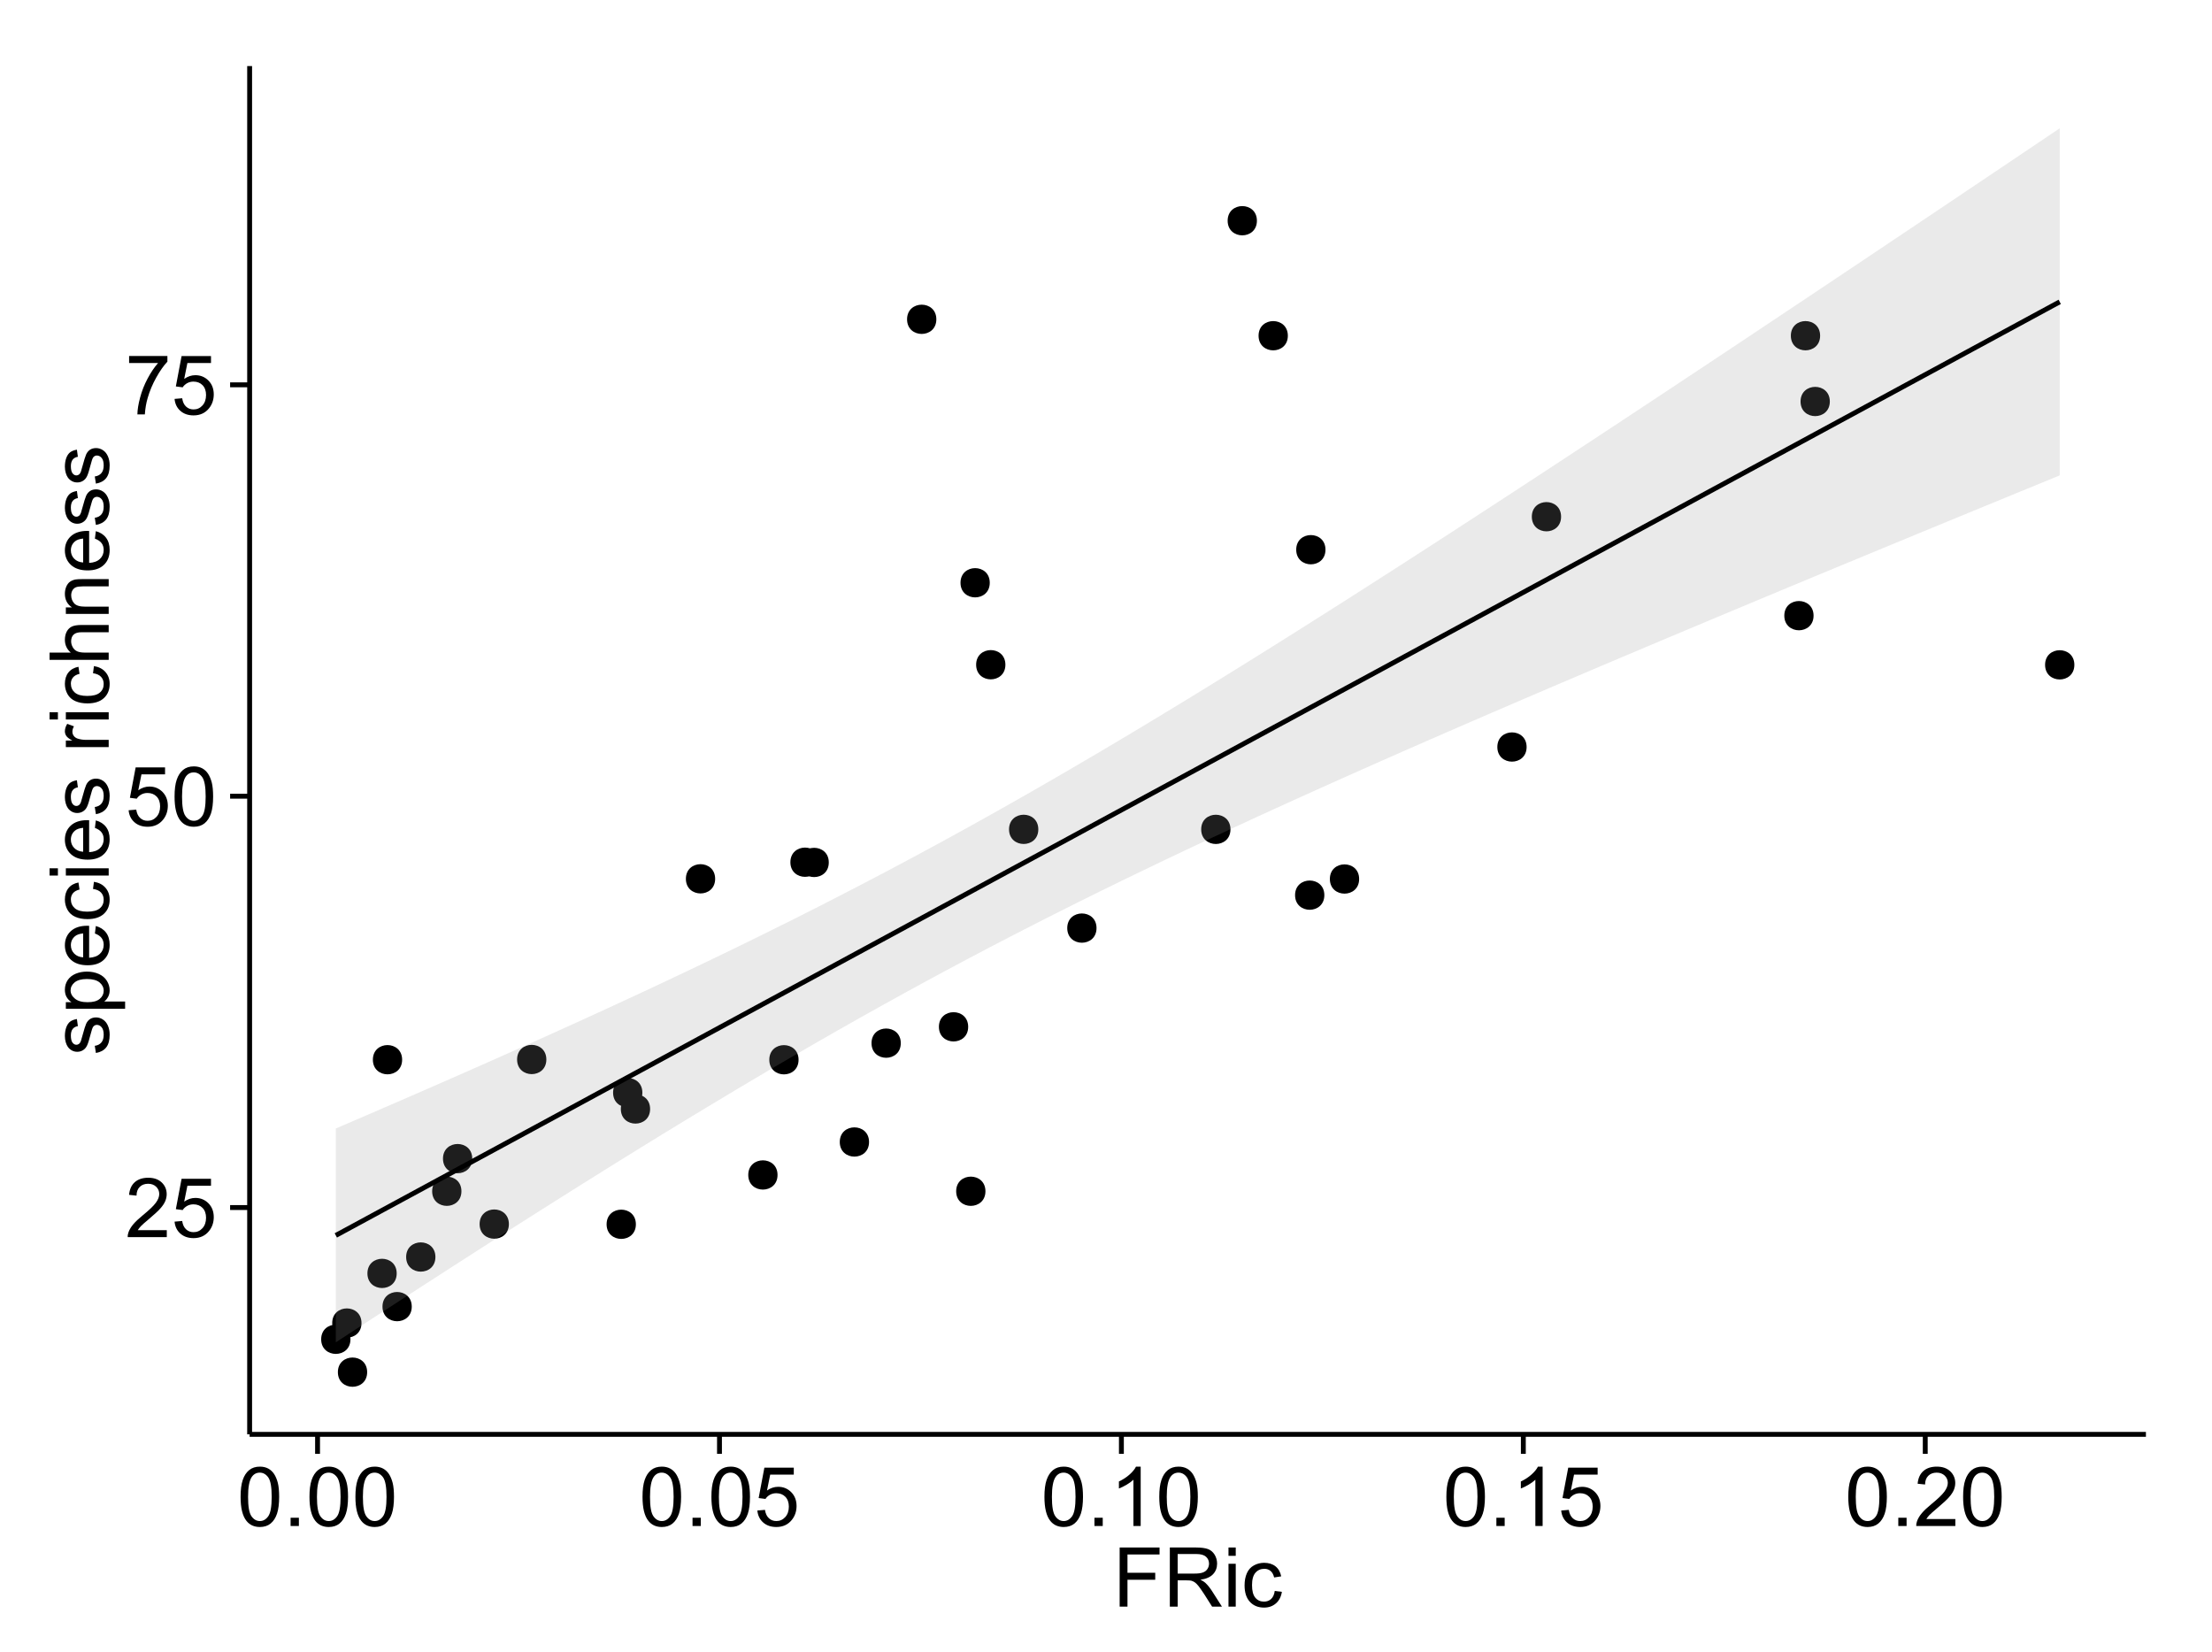 <?xml version="1.0" encoding="UTF-8"?>
<svg xmlns="http://www.w3.org/2000/svg" xmlns:xlink="http://www.w3.org/1999/xlink" width="482pt" height="360pt" viewBox="0 0 482 360" version="1.1">
<defs>
<g>
<symbol overflow="visible" id="glyph0-0">
<path style="stroke:none;" d="M 9.062 -1.52 L 9.062 0 L 0.547 0 C 0.531 -0.379 0.594 -0.742 0.73 -1.098 C 0.945 -1.676 1.293 -2.25 1.77 -2.812 C 2.246 -3.375 2.934 -4.023 3.84 -4.766 C 5.238 -5.906 6.188 -6.816 6.68 -7.492 C 7.172 -8.16 7.418 -8.793 7.418 -9.395 C 7.418 -10.02 7.191 -10.551 6.746 -10.98 C 6.293 -11.41 5.711 -11.625 4.992 -11.629 C 4.23 -11.625 3.621 -11.395 3.164 -10.941 C 2.703 -10.48 2.469 -9.848 2.469 -9.043 L 0.844 -9.211 C 0.953 -10.422 1.371 -11.344 2.102 -11.984 C 2.824 -12.617 3.801 -12.938 5.027 -12.938 C 6.262 -12.938 7.238 -12.594 7.961 -11.91 C 8.68 -11.223 9.039 -10.371 9.043 -9.359 C 9.039 -8.84 8.934 -8.336 8.727 -7.84 C 8.512 -7.34 8.164 -6.812 7.676 -6.266 C 7.188 -5.711 6.375 -4.957 5.238 -4 C 4.285 -3.199 3.676 -2.66 3.41 -2.379 C 3.141 -2.094 2.918 -1.805 2.742 -1.52 Z M 9.062 -1.52 "/>
</symbol>
<symbol overflow="visible" id="glyph0-1">
<path style="stroke:none;" d="M 0.746 -3.375 L 2.406 -3.516 C 2.527 -2.707 2.812 -2.098 3.266 -1.691 C 3.711 -1.281 4.254 -1.078 4.887 -1.082 C 5.648 -1.078 6.293 -1.363 6.82 -1.941 C 7.344 -2.512 7.605 -3.273 7.609 -4.227 C 7.605 -5.125 7.352 -5.84 6.848 -6.363 C 6.34 -6.883 5.676 -7.141 4.859 -7.145 C 4.344 -7.141 3.887 -7.027 3.48 -6.797 C 3.07 -6.566 2.746 -6.266 2.516 -5.898 L 1.027 -6.09 L 2.277 -12.711 L 8.684 -12.711 L 8.684 -11.195 L 3.543 -11.195 L 2.848 -7.734 C 3.621 -8.273 4.43 -8.543 5.281 -8.543 C 6.402 -8.543 7.352 -8.152 8.129 -7.371 C 8.898 -6.59 9.285 -5.586 9.289 -4.367 C 9.285 -3.195 8.945 -2.188 8.27 -1.344 C 7.441 -0.301 6.316 0.215 4.887 0.219 C 3.715 0.215 2.758 -0.109 2.016 -0.766 C 1.273 -1.418 0.848 -2.289 0.746 -3.375 Z M 0.746 -3.375 "/>
</symbol>
<symbol overflow="visible" id="glyph0-2">
<path style="stroke:none;" d="M 0.746 -6.355 C 0.742 -7.875 0.898 -9.102 1.215 -10.031 C 1.527 -10.961 1.996 -11.676 2.613 -12.18 C 3.23 -12.684 4.008 -12.938 4.949 -12.938 C 5.637 -12.938 6.242 -12.797 6.766 -12.52 C 7.285 -12.238 7.715 -11.836 8.059 -11.316 C 8.395 -10.789 8.664 -10.152 8.859 -9.398 C 9.051 -8.645 9.145 -7.629 9.148 -6.355 C 9.145 -4.84 8.992 -3.617 8.684 -2.691 C 8.371 -1.762 7.906 -1.047 7.289 -0.539 C 6.672 -0.035 5.891 0.215 4.949 0.219 C 3.703 0.215 2.727 -0.227 2.023 -1.117 C 1.168 -2.188 0.742 -3.934 0.746 -6.355 Z M 2.375 -6.355 C 2.371 -4.234 2.621 -2.824 3.117 -2.129 C 3.609 -1.426 4.219 -1.078 4.949 -1.082 C 5.672 -1.078 6.281 -1.43 6.781 -2.137 C 7.273 -2.836 7.523 -4.242 7.523 -6.355 C 7.523 -8.473 7.273 -9.883 6.781 -10.582 C 6.281 -11.277 5.664 -11.625 4.93 -11.629 C 4.199 -11.625 3.621 -11.316 3.191 -10.703 C 2.645 -9.918 2.371 -8.469 2.375 -6.355 Z M 2.375 -6.355 "/>
</symbol>
<symbol overflow="visible" id="glyph0-3">
<path style="stroke:none;" d="M 0.852 -11.195 L 0.852 -12.719 L 9.195 -12.719 L 9.195 -11.488 C 8.367 -10.613 7.555 -9.453 6.754 -8.008 C 5.945 -6.559 5.324 -5.07 4.887 -3.543 C 4.57 -2.461 4.367 -1.281 4.281 0 L 2.656 0 C 2.668 -1.012 2.867 -2.234 3.25 -3.672 C 3.629 -5.105 4.176 -6.492 4.891 -7.828 C 5.602 -9.16 6.359 -10.281 7.164 -11.195 Z M 0.852 -11.195 "/>
</symbol>
<symbol overflow="visible" id="glyph0-4">
<path style="stroke:none;" d="M 1.633 0 L 1.633 -1.801 L 3.438 -1.801 L 3.438 0 Z M 1.633 0 "/>
</symbol>
<symbol overflow="visible" id="glyph0-5">
<path style="stroke:none;" d="M 6.707 0 L 5.125 0 L 5.125 -10.082 C 4.742 -9.715 4.242 -9.352 3.625 -8.988 C 3.004 -8.625 2.449 -8.352 1.961 -8.172 L 1.961 -9.703 C 2.844 -10.117 3.617 -10.621 4.281 -11.215 C 4.941 -11.805 5.41 -12.379 5.688 -12.938 L 6.707 -12.938 Z M 6.707 0 "/>
</symbol>
<symbol overflow="visible" id="glyph0-6">
<path style="stroke:none;" d="M 1.477 0 L 1.477 -12.883 L 10.168 -12.883 L 10.168 -11.363 L 3.18 -11.363 L 3.18 -7.375 L 9.227 -7.375 L 9.227 -5.852 L 3.18 -5.852 L 3.18 0 Z M 1.477 0 "/>
</symbol>
<symbol overflow="visible" id="glyph0-7">
<path style="stroke:none;" d="M 1.414 0 L 1.414 -12.883 L 7.129 -12.883 C 8.273 -12.879 9.145 -12.762 9.746 -12.535 C 10.34 -12.301 10.82 -11.895 11.18 -11.312 C 11.535 -10.723 11.711 -10.074 11.715 -9.367 C 11.711 -8.453 11.418 -7.684 10.828 -7.059 C 10.234 -6.43 9.32 -6.031 8.086 -5.863 C 8.535 -5.645 8.875 -5.43 9.113 -5.219 C 9.605 -4.762 10.078 -4.191 10.531 -3.508 L 12.77 0 L 10.625 0 L 8.922 -2.68 C 8.418 -3.449 8.008 -4.043 7.688 -4.453 C 7.367 -4.863 7.078 -5.148 6.824 -5.316 C 6.566 -5.477 6.309 -5.594 6.047 -5.66 C 5.852 -5.699 5.535 -5.719 5.098 -5.723 L 3.121 -5.723 L 3.121 0 Z M 3.121 -7.199 L 6.785 -7.199 C 7.562 -7.195 8.172 -7.273 8.613 -7.438 C 9.051 -7.594 9.383 -7.852 9.613 -8.211 C 9.84 -8.562 9.953 -8.949 9.957 -9.367 C 9.953 -9.973 9.734 -10.473 9.293 -10.871 C 8.852 -11.262 8.152 -11.461 7.199 -11.461 L 3.121 -11.461 Z M 3.121 -7.199 "/>
</symbol>
<symbol overflow="visible" id="glyph0-8">
<path style="stroke:none;" d="M 1.195 -11.066 L 1.195 -12.883 L 2.777 -12.883 L 2.777 -11.066 Z M 1.195 0 L 1.195 -9.336 L 2.777 -9.336 L 2.777 0 Z M 1.195 0 "/>
</symbol>
<symbol overflow="visible" id="glyph0-9">
<path style="stroke:none;" d="M 7.277 -3.418 L 8.832 -3.219 C 8.66 -2.141 8.227 -1.301 7.527 -0.699 C 6.824 -0.09 5.965 0.211 4.949 0.211 C 3.668 0.211 2.641 -0.203 1.867 -1.039 C 1.09 -1.871 0.703 -3.07 0.703 -4.633 C 0.703 -5.637 0.867 -6.52 1.203 -7.277 C 1.531 -8.031 2.039 -8.598 2.727 -8.977 C 3.406 -9.355 4.152 -9.543 4.957 -9.547 C 5.969 -9.543 6.797 -9.289 7.441 -8.777 C 8.086 -8.262 8.5 -7.531 8.684 -6.594 L 7.145 -6.355 C 6.996 -6.98 6.738 -7.453 6.367 -7.77 C 5.992 -8.082 5.543 -8.238 5.02 -8.242 C 4.219 -8.238 3.57 -7.953 3.074 -7.387 C 2.574 -6.812 2.324 -5.91 2.328 -4.676 C 2.324 -3.422 2.566 -2.508 3.047 -1.941 C 3.527 -1.371 4.152 -1.09 4.93 -1.09 C 5.547 -1.09 6.066 -1.277 6.484 -1.66 C 6.898 -2.039 7.164 -2.625 7.277 -3.418 Z M 7.277 -3.418 "/>
</symbol>
<symbol overflow="visible" id="glyph1-0">
<path style="stroke:none;" d="M -2.785 -0.555 L -3.031 -2.117 C -2.402 -2.203 -1.922 -2.449 -1.59 -2.852 C -1.254 -3.25 -1.09 -3.812 -1.09 -4.535 C -1.09 -5.262 -1.234 -5.801 -1.531 -6.152 C -1.824 -6.504 -2.172 -6.68 -2.574 -6.68 C -2.926 -6.68 -3.207 -6.523 -3.418 -6.215 C -3.555 -5.996 -3.734 -5.457 -3.953 -4.598 C -4.246 -3.434 -4.5 -2.629 -4.715 -2.184 C -4.926 -1.734 -5.223 -1.395 -5.602 -1.164 C -5.98 -0.93 -6.398 -0.812 -6.855 -0.816 C -7.27 -0.812 -7.652 -0.91 -8.012 -1.102 C -8.363 -1.293 -8.66 -1.551 -8.895 -1.883 C -9.074 -2.125 -9.227 -2.461 -9.355 -2.887 C -9.48 -3.309 -9.543 -3.766 -9.547 -4.254 C -9.543 -4.984 -9.438 -5.625 -9.23 -6.184 C -9.016 -6.734 -8.73 -7.145 -8.371 -7.41 C -8.008 -7.672 -7.527 -7.852 -6.926 -7.953 L -6.715 -6.406 C -7.195 -6.332 -7.57 -6.129 -7.84 -5.797 C -8.105 -5.457 -8.238 -4.98 -8.242 -4.367 C -8.238 -3.637 -8.117 -3.121 -7.883 -2.812 C -7.641 -2.5 -7.359 -2.344 -7.039 -2.348 C -6.832 -2.344 -6.648 -2.406 -6.484 -2.539 C -6.312 -2.664 -6.172 -2.867 -6.062 -3.148 C -6.004 -3.301 -5.871 -3.766 -5.66 -4.543 C -5.359 -5.66 -5.113 -6.441 -4.926 -6.887 C -4.734 -7.324 -4.457 -7.672 -4.094 -7.926 C -3.73 -8.176 -3.281 -8.301 -2.742 -8.305 C -2.211 -8.301 -1.711 -8.148 -1.25 -7.844 C -0.781 -7.535 -0.422 -7.09 -0.172 -6.512 C 0.086 -5.926 0.211 -5.27 0.211 -4.543 C 0.211 -3.328 -0.039 -2.406 -0.543 -1.77 C -1.047 -1.133 -1.793 -0.727 -2.785 -0.555 Z M -2.785 -0.555 "/>
</symbol>
<symbol overflow="visible" id="glyph1-1">
<path style="stroke:none;" d="M 3.578 -1.188 L -9.336 -1.188 L -9.336 -2.629 L -8.121 -2.629 C -8.594 -2.965 -8.949 -3.348 -9.188 -3.777 C -9.426 -4.203 -9.543 -4.723 -9.547 -5.336 C -9.543 -6.129 -9.34 -6.832 -8.93 -7.445 C -8.516 -8.051 -7.934 -8.512 -7.191 -8.824 C -6.441 -9.133 -5.625 -9.285 -4.738 -9.289 C -3.781 -9.285 -2.922 -9.113 -2.156 -8.773 C -1.391 -8.43 -0.805 -7.934 -0.398 -7.281 C 0.008 -6.625 0.211 -5.938 0.211 -5.219 C 0.211 -4.691 0.102 -4.219 -0.121 -3.801 C -0.344 -3.379 -0.625 -3.035 -0.965 -2.77 L 3.578 -2.77 Z M -4.613 -2.621 C -3.41 -2.613 -2.523 -2.855 -1.949 -3.348 C -1.375 -3.832 -1.09 -4.422 -1.09 -5.117 C -1.09 -5.816 -1.387 -6.418 -1.98 -6.922 C -2.574 -7.418 -3.496 -7.668 -4.746 -7.672 C -5.934 -7.668 -6.824 -7.426 -7.418 -6.938 C -8.008 -6.449 -8.301 -5.863 -8.305 -5.188 C -8.301 -4.508 -7.988 -3.914 -7.359 -3.398 C -6.727 -2.879 -5.809 -2.617 -4.613 -2.621 Z M -4.613 -2.621 "/>
</symbol>
<symbol overflow="visible" id="glyph1-2">
<path style="stroke:none;" d="M -3.004 -7.578 L -2.805 -9.211 C -1.848 -8.953 -1.105 -8.473 -0.578 -7.777 C -0.051 -7.078 0.211 -6.188 0.211 -5.105 C 0.211 -3.738 -0.207 -2.656 -1.051 -1.859 C -1.887 -1.055 -3.066 -0.656 -4.586 -0.66 C -6.156 -0.656 -7.375 -1.059 -8.246 -1.871 C -9.109 -2.676 -9.543 -3.727 -9.547 -5.02 C -9.543 -6.266 -9.117 -7.285 -8.27 -8.078 C -7.418 -8.867 -6.223 -9.262 -4.684 -9.266 C -4.586 -9.262 -4.445 -9.258 -4.262 -9.254 L -4.262 -2.293 C -3.234 -2.348 -2.449 -2.641 -1.906 -3.164 C -1.359 -3.684 -1.09 -4.332 -1.09 -5.117 C -1.09 -5.691 -1.242 -6.188 -1.547 -6.598 C -1.852 -7.008 -2.336 -7.332 -3.004 -7.578 Z M -5.562 -2.383 L -5.562 -7.594 C -6.344 -7.523 -6.934 -7.324 -7.328 -6.996 C -7.934 -6.492 -8.238 -5.836 -8.242 -5.035 C -8.238 -4.305 -7.996 -3.695 -7.512 -3.203 C -7.027 -2.707 -6.375 -2.434 -5.562 -2.383 Z M -5.562 -2.383 "/>
</symbol>
<symbol overflow="visible" id="glyph1-3">
<path style="stroke:none;" d="M -3.418 -7.277 L -3.215 -8.832 C -2.141 -8.66 -1.301 -8.227 -0.699 -7.527 C -0.09 -6.824 0.211 -5.965 0.211 -4.949 C 0.211 -3.668 -0.203 -2.641 -1.039 -1.867 C -1.871 -1.09 -3.07 -0.703 -4.633 -0.703 C -5.637 -0.703 -6.52 -0.867 -7.277 -1.203 C -8.031 -1.535 -8.598 -2.047 -8.977 -2.73 C -9.355 -3.41 -9.543 -4.152 -9.547 -4.957 C -9.543 -5.969 -9.289 -6.797 -8.777 -7.441 C -8.262 -8.086 -7.531 -8.5 -6.59 -8.684 L -6.355 -7.145 C -6.98 -6.996 -7.453 -6.738 -7.77 -6.367 C -8.082 -5.992 -8.238 -5.543 -8.242 -5.02 C -8.238 -4.219 -7.953 -3.57 -7.387 -3.074 C -6.812 -2.574 -5.91 -2.324 -4.676 -2.328 C -3.422 -2.324 -2.508 -2.566 -1.941 -3.047 C -1.371 -3.527 -1.09 -4.152 -1.09 -4.93 C -1.09 -5.547 -1.277 -6.066 -1.66 -6.484 C -2.035 -6.898 -2.621 -7.164 -3.418 -7.277 Z M -3.418 -7.277 "/>
</symbol>
<symbol overflow="visible" id="glyph1-4">
<path style="stroke:none;" d="M -11.066 -1.195 L -12.883 -1.195 L -12.883 -2.777 L -11.066 -2.777 Z M 0 -1.195 L -9.336 -1.195 L -9.336 -2.777 L 0 -2.777 Z M 0 -1.195 "/>
</symbol>
<symbol overflow="visible" id="glyph1-5">
<path style="stroke:none;" d=""/>
</symbol>
<symbol overflow="visible" id="glyph1-6">
<path style="stroke:none;" d="M 0 -1.168 L -9.336 -1.168 L -9.336 -2.594 L -7.918 -2.594 C -8.578 -2.953 -9.016 -3.289 -9.23 -3.598 C -9.438 -3.906 -9.543 -4.242 -9.547 -4.613 C -9.543 -5.145 -9.375 -5.688 -9.035 -6.242 L -7.566 -5.695 C -7.793 -5.309 -7.91 -4.922 -7.91 -4.535 C -7.91 -4.188 -7.805 -3.875 -7.598 -3.602 C -7.387 -3.324 -7.098 -3.129 -6.734 -3.016 C -6.168 -2.836 -5.555 -2.746 -4.887 -2.75 L 0 -2.75 Z M 0 -1.168 "/>
</symbol>
<symbol overflow="visible" id="glyph1-7">
<path style="stroke:none;" d="M 0 -1.188 L -12.883 -1.188 L -12.883 -2.77 L -8.262 -2.77 C -9.117 -3.504 -9.543 -4.434 -9.547 -5.562 C -9.543 -6.25 -9.406 -6.852 -9.137 -7.363 C -8.859 -7.871 -8.484 -8.234 -8.004 -8.457 C -7.523 -8.676 -6.824 -8.789 -5.914 -8.789 L 0 -8.789 L 0 -7.207 L -5.914 -7.207 C -6.703 -7.207 -7.281 -7.035 -7.641 -6.691 C -8 -6.348 -8.18 -5.863 -8.184 -5.238 C -8.18 -4.77 -8.059 -4.328 -7.816 -3.914 C -7.574 -3.5 -7.242 -3.203 -6.828 -3.031 C -6.406 -2.852 -5.832 -2.766 -5.105 -2.77 L 0 -2.77 Z M 0 -1.188 "/>
</symbol>
<symbol overflow="visible" id="glyph1-8">
<path style="stroke:none;" d="M 0 -1.188 L -9.336 -1.188 L -9.336 -2.609 L -8.008 -2.609 C -9.031 -3.293 -9.543 -4.285 -9.547 -5.582 C -9.543 -6.141 -9.441 -6.656 -9.242 -7.133 C -9.035 -7.602 -8.77 -7.957 -8.445 -8.191 C -8.113 -8.426 -7.727 -8.59 -7.277 -8.684 C -6.98 -8.742 -6.465 -8.77 -5.738 -8.773 L 0 -8.773 L 0 -7.188 L -5.68 -7.188 C -6.32 -7.184 -6.801 -7.121 -7.121 -7.004 C -7.438 -6.879 -7.695 -6.66 -7.887 -6.348 C -8.074 -6.031 -8.168 -5.664 -8.172 -5.246 C -8.168 -4.57 -7.953 -3.992 -7.531 -3.504 C -7.102 -3.012 -6.293 -2.766 -5.098 -2.77 L 0 -2.77 Z M 0 -1.188 "/>
</symbol>
</g>
<clipPath id="clip1">
  <path d="M 54.395 14.398 L 468.602 14.398 L 468.602 313.531 L 54.395 313.531 Z M 54.395 14.398 "/>
</clipPath>
</defs>
<g id="surface866">
<rect x="0" y="0" width="482" height="360" style="fill:rgb(100%,100%,100%);fill-opacity:1;stroke:none;"/>
<rect x="0" y="0" width="482" height="360" style="fill:rgb(100%,100%,100%);fill-opacity:1;stroke:none;"/>
<path style="fill:none;stroke-width:1.063;stroke-linecap:round;stroke-linejoin:round;stroke:rgb(100%,100%,100%);stroke-opacity:1;stroke-miterlimit:10;" d="M 0 360 L 482 360 L 482 0 L 0 0 Z M 0 360 "/>
<g clip-path="url(#clip1)" clip-rule="nonzero">
<path style=" stroke:none;fill-rule:nonzero;fill:rgb(100%,100%,100%);fill-opacity:1;" d="M 54.395 312.531 L 467.602 312.531 L 467.602 14.398 L 54.395 14.398 Z M 54.395 312.531 "/>
<path style=" stroke:none;fill-rule:nonzero;fill:rgb(0%,0%,0%);fill-opacity:1;" d="M 154.77 191.488 C 154.77 194.32 150.52 194.32 150.52 191.488 C 150.52 188.652 154.77 188.652 154.77 191.488 "/>
<path style=" stroke:none;fill-rule:nonzero;fill:rgb(0%,0%,0%);fill-opacity:1;" d="M 195.223 227.293 C 195.223 230.129 190.969 230.129 190.969 227.293 C 190.969 224.461 195.223 224.461 195.223 227.293 "/>
<path style=" stroke:none;fill-rule:nonzero;fill:rgb(0%,0%,0%);fill-opacity:1;" d="M 85.379 277.465 C 85.379 280.297 81.125 280.297 81.125 277.465 C 81.125 274.629 85.379 274.629 85.379 277.465 "/>
<path style=" stroke:none;fill-rule:nonzero;fill:rgb(0%,0%,0%);fill-opacity:1;" d="M 267.055 180.711 C 267.055 183.547 262.805 183.547 262.805 180.711 C 262.805 177.875 267.055 177.875 267.055 180.711 "/>
<path style=" stroke:none;fill-rule:nonzero;fill:rgb(0%,0%,0%);fill-opacity:1;" d="M 394.117 134.148 C 394.117 136.98 389.867 136.98 389.867 134.148 C 389.867 131.312 394.117 131.312 394.117 134.148 "/>
<path style=" stroke:none;fill-rule:nonzero;fill:rgb(0%,0%,0%);fill-opacity:1;" d="M 287.516 195.047 C 287.516 197.883 283.262 197.883 283.262 195.047 C 283.262 192.211 287.516 192.211 287.516 195.047 "/>
<path style=" stroke:none;fill-rule:nonzero;fill:rgb(0%,0%,0%);fill-opacity:1;" d="M 279.562 73.152 C 279.562 75.988 275.309 75.988 275.309 73.152 C 275.309 70.316 279.562 70.316 279.562 73.152 "/>
<path style=" stroke:none;fill-rule:nonzero;fill:rgb(0%,0%,0%);fill-opacity:1;" d="M 287.762 119.773 C 287.762 122.609 283.512 122.609 283.512 119.773 C 283.512 116.941 287.762 116.941 287.762 119.773 "/>
<path style=" stroke:none;fill-rule:nonzero;fill:rgb(0%,0%,0%);fill-opacity:1;" d="M 117.988 230.855 C 117.988 233.691 113.738 233.691 113.738 230.855 C 113.738 228.023 117.988 228.023 117.988 230.855 "/>
<path style=" stroke:none;fill-rule:nonzero;fill:rgb(0%,0%,0%);fill-opacity:1;" d="M 138.906 238.082 C 138.906 240.914 134.656 240.914 134.656 238.082 C 134.656 235.246 138.906 235.246 138.906 238.082 "/>
<path style=" stroke:none;fill-rule:nonzero;fill:rgb(0%,0%,0%);fill-opacity:1;" d="M 218.016 144.84 C 218.016 147.672 213.766 147.672 213.766 144.84 C 213.766 142.004 218.016 142.004 218.016 144.84 "/>
<path style=" stroke:none;fill-rule:nonzero;fill:rgb(0%,0%,0%);fill-opacity:1;" d="M 225.188 180.711 C 225.188 183.543 220.934 183.543 220.934 180.711 C 220.934 177.875 225.188 177.875 225.188 180.711 "/>
<path style=" stroke:none;fill-rule:nonzero;fill:rgb(0%,0%,0%);fill-opacity:1;" d="M 295.098 191.527 C 295.098 194.363 290.844 194.363 290.844 191.527 C 290.844 188.695 295.098 188.695 295.098 191.527 "/>
<path style=" stroke:none;fill-rule:nonzero;fill:rgb(0%,0%,0%);fill-opacity:1;" d="M 339.102 112.586 C 339.102 115.422 334.852 115.422 334.852 112.586 C 334.852 109.754 339.102 109.754 339.102 112.586 "/>
<path style=" stroke:none;fill-rule:nonzero;fill:rgb(0%,0%,0%);fill-opacity:1;" d="M 397.66 87.484 C 397.66 90.316 393.406 90.316 393.406 87.484 C 393.406 84.648 397.66 84.648 397.66 87.484 "/>
<path style=" stroke:none;fill-rule:nonzero;fill:rgb(0%,0%,0%);fill-opacity:1;" d="M 172.945 230.914 C 172.945 233.75 168.695 233.75 168.695 230.914 C 168.695 228.078 172.945 228.078 172.945 230.914 "/>
<path style=" stroke:none;fill-rule:nonzero;fill:rgb(0%,0%,0%);fill-opacity:1;" d="M 101.84 252.453 C 101.84 255.289 97.59 255.289 97.59 252.453 C 97.59 249.617 101.84 249.617 101.84 252.453 "/>
<path style=" stroke:none;fill-rule:nonzero;fill:rgb(0%,0%,0%);fill-opacity:1;" d="M 395.547 73.148 C 395.547 75.984 391.293 75.984 391.293 73.148 C 391.293 70.312 395.547 70.312 395.547 73.148 "/>
<path style=" stroke:none;fill-rule:nonzero;fill:rgb(0%,0%,0%);fill-opacity:1;" d="M 331.59 162.77 C 331.59 165.602 327.34 165.602 327.34 162.77 C 327.34 159.934 331.59 159.934 331.59 162.77 "/>
<path style=" stroke:none;fill-rule:nonzero;fill:rgb(0%,0%,0%);fill-opacity:1;" d="M 140.598 241.637 C 140.598 244.469 136.344 244.469 136.344 241.637 C 136.344 238.801 140.598 238.801 140.598 241.637 "/>
<path style=" stroke:none;fill-rule:nonzero;fill:rgb(0%,0%,0%);fill-opacity:1;" d="M 450.945 144.863 C 450.945 147.699 446.691 147.699 446.691 144.863 C 446.691 142.031 450.945 142.031 450.945 144.863 "/>
<path style=" stroke:none;fill-rule:nonzero;fill:rgb(0%,0%,0%);fill-opacity:1;" d="M 202.969 69.574 C 202.969 72.41 198.719 72.41 198.719 69.574 C 198.719 66.738 202.969 66.738 202.969 69.574 "/>
<path style=" stroke:none;fill-rule:nonzero;fill:rgb(0%,0%,0%);fill-opacity:1;" d="M 168.363 256.012 C 168.363 258.848 164.109 258.848 164.109 256.012 C 164.109 253.176 168.363 253.176 168.363 256.012 "/>
<path style=" stroke:none;fill-rule:nonzero;fill:rgb(0%,0%,0%);fill-opacity:1;" d="M 78.941 298.98 C 78.941 301.816 74.688 301.816 74.688 298.98 C 74.688 296.148 78.941 296.148 78.941 298.98 "/>
<path style=" stroke:none;fill-rule:nonzero;fill:rgb(0%,0%,0%);fill-opacity:1;" d="M 272.82 48.094 C 272.82 50.926 268.57 50.926 268.57 48.094 C 268.57 45.258 272.82 45.258 272.82 48.094 "/>
<path style=" stroke:none;fill-rule:nonzero;fill:rgb(0%,0%,0%);fill-opacity:1;" d="M 214.609 126.98 C 214.609 129.816 210.359 129.816 210.359 126.98 C 210.359 124.145 214.609 124.145 214.609 126.98 "/>
<path style=" stroke:none;fill-rule:nonzero;fill:rgb(0%,0%,0%);fill-opacity:1;" d="M 188.301 248.832 C 188.301 251.664 184.051 251.664 184.051 248.832 C 184.051 245.996 188.301 245.996 188.301 248.832 "/>
<path style=" stroke:none;fill-rule:nonzero;fill:rgb(0%,0%,0%);fill-opacity:1;" d="M 109.82 266.719 C 109.82 269.555 105.57 269.555 105.57 266.719 C 105.57 263.883 109.82 263.883 109.82 266.719 "/>
<path style=" stroke:none;fill-rule:nonzero;fill:rgb(0%,0%,0%);fill-opacity:1;" d="M 209.902 223.738 C 209.902 226.57 205.652 226.57 205.652 223.738 C 205.652 220.902 209.902 220.902 209.902 223.738 "/>
<path style=" stroke:none;fill-rule:nonzero;fill:rgb(0%,0%,0%);fill-opacity:1;" d="M 213.664 259.566 C 213.664 262.402 209.414 262.402 209.414 259.566 C 209.414 256.73 213.664 256.73 213.664 259.566 "/>
<path style=" stroke:none;fill-rule:nonzero;fill:rgb(0%,0%,0%);fill-opacity:1;" d="M 177.543 187.871 C 177.543 190.707 173.289 190.707 173.289 187.871 C 173.289 185.035 177.543 185.035 177.543 187.871 "/>
<path style=" stroke:none;fill-rule:nonzero;fill:rgb(0%,0%,0%);fill-opacity:1;" d="M 86.562 230.902 C 86.562 233.738 82.312 233.738 82.312 230.902 C 82.312 228.066 86.562 228.066 86.562 230.902 "/>
<path style=" stroke:none;fill-rule:nonzero;fill:rgb(0%,0%,0%);fill-opacity:1;" d="M 99.484 259.562 C 99.484 262.398 95.23 262.398 95.23 259.562 C 95.23 256.727 99.484 256.727 99.484 259.562 "/>
<path style=" stroke:none;fill-rule:nonzero;fill:rgb(0%,0%,0%);fill-opacity:1;" d="M 75.301 291.82 C 75.301 294.652 71.051 294.652 71.051 291.82 C 71.051 288.984 75.301 288.984 75.301 291.82 "/>
<path style=" stroke:none;fill-rule:nonzero;fill:rgb(0%,0%,0%);fill-opacity:1;" d="M 179.531 187.918 C 179.531 190.754 175.277 190.754 175.277 187.918 C 175.277 185.086 179.531 185.086 179.531 187.918 "/>
<path style=" stroke:none;fill-rule:nonzero;fill:rgb(0%,0%,0%);fill-opacity:1;" d="M 237.871 202.223 C 237.871 205.059 233.617 205.059 233.617 202.223 C 233.617 199.387 237.871 199.387 237.871 202.223 "/>
<path style=" stroke:none;fill-rule:nonzero;fill:rgb(0%,0%,0%);fill-opacity:1;" d="M 137.492 266.762 C 137.492 269.594 133.242 269.594 133.242 266.762 C 133.242 263.926 137.492 263.926 137.492 266.762 "/>
<path style=" stroke:none;fill-rule:nonzero;fill:rgb(0%,0%,0%);fill-opacity:1;" d="M 88.66 284.703 C 88.66 287.535 84.406 287.535 84.406 284.703 C 84.406 281.867 88.66 281.867 88.66 284.703 "/>
<path style=" stroke:none;fill-rule:nonzero;fill:rgb(0%,0%,0%);fill-opacity:1;" d="M 93.812 273.891 C 93.812 276.727 89.562 276.727 89.562 273.891 C 89.562 271.055 93.812 271.055 93.812 273.891 "/>
<path style=" stroke:none;fill-rule:nonzero;fill:rgb(0%,0%,0%);fill-opacity:1;" d="M 77.707 288.281 C 77.707 291.113 73.453 291.113 73.453 288.281 C 73.453 285.445 77.707 285.445 77.707 288.281 "/>
<path style=" stroke:none;fill-rule:nonzero;fill:rgb(0%,0%,0%);fill-opacity:1;" d="M 155.832 191.488 C 155.832 195.738 149.457 195.738 149.457 191.488 C 149.457 187.234 155.832 187.234 155.832 191.488 "/>
<path style=" stroke:none;fill-rule:nonzero;fill:rgb(0%,0%,0%);fill-opacity:1;" d="M 196.285 227.293 C 196.285 231.547 189.906 231.547 189.906 227.293 C 189.906 223.043 196.285 223.043 196.285 227.293 "/>
<path style=" stroke:none;fill-rule:nonzero;fill:rgb(0%,0%,0%);fill-opacity:1;" d="M 86.441 277.465 C 86.441 281.715 80.062 281.715 80.062 277.465 C 80.062 273.211 86.441 273.211 86.441 277.465 "/>
<path style=" stroke:none;fill-rule:nonzero;fill:rgb(0%,0%,0%);fill-opacity:1;" d="M 268.121 180.711 C 268.121 184.965 261.742 184.965 261.742 180.711 C 261.742 176.461 268.121 176.461 268.121 180.711 "/>
<path style=" stroke:none;fill-rule:nonzero;fill:rgb(0%,0%,0%);fill-opacity:1;" d="M 395.18 134.148 C 395.18 138.398 388.805 138.398 388.805 134.148 C 388.805 129.895 395.18 129.895 395.18 134.148 "/>
<path style=" stroke:none;fill-rule:nonzero;fill:rgb(0%,0%,0%);fill-opacity:1;" d="M 288.578 195.047 C 288.578 199.297 282.199 199.297 282.199 195.047 C 282.199 190.793 288.578 190.793 288.578 195.047 "/>
<path style=" stroke:none;fill-rule:nonzero;fill:rgb(0%,0%,0%);fill-opacity:1;" d="M 280.625 73.152 C 280.625 77.402 274.246 77.402 274.246 73.152 C 274.246 68.898 280.625 68.898 280.625 73.152 "/>
<path style=" stroke:none;fill-rule:nonzero;fill:rgb(0%,0%,0%);fill-opacity:1;" d="M 288.824 119.773 C 288.824 124.027 282.449 124.027 282.449 119.773 C 282.449 115.523 288.824 115.523 288.824 119.773 "/>
<path style=" stroke:none;fill-rule:nonzero;fill:rgb(0%,0%,0%);fill-opacity:1;" d="M 119.051 230.855 C 119.051 235.109 112.676 235.109 112.676 230.855 C 112.676 226.605 119.051 226.605 119.051 230.855 "/>
<path style=" stroke:none;fill-rule:nonzero;fill:rgb(0%,0%,0%);fill-opacity:1;" d="M 139.973 238.082 C 139.973 242.332 133.594 242.332 133.594 238.082 C 133.594 233.828 139.973 233.828 139.973 238.082 "/>
<path style=" stroke:none;fill-rule:nonzero;fill:rgb(0%,0%,0%);fill-opacity:1;" d="M 219.078 144.84 C 219.078 149.09 212.703 149.09 212.703 144.84 C 212.703 140.586 219.078 140.586 219.078 144.84 "/>
<path style=" stroke:none;fill-rule:nonzero;fill:rgb(0%,0%,0%);fill-opacity:1;" d="M 226.25 180.711 C 226.25 184.961 219.871 184.961 219.871 180.711 C 219.871 176.457 226.25 176.457 226.25 180.711 "/>
<path style=" stroke:none;fill-rule:nonzero;fill:rgb(0%,0%,0%);fill-opacity:1;" d="M 296.16 191.527 C 296.16 195.781 289.781 195.781 289.781 191.527 C 289.781 187.277 296.16 187.277 296.16 191.527 "/>
<path style=" stroke:none;fill-rule:nonzero;fill:rgb(0%,0%,0%);fill-opacity:1;" d="M 340.164 112.586 C 340.164 116.84 333.789 116.84 333.789 112.586 C 333.789 108.336 340.164 108.336 340.164 112.586 "/>
<path style=" stroke:none;fill-rule:nonzero;fill:rgb(0%,0%,0%);fill-opacity:1;" d="M 398.723 87.484 C 398.723 91.734 392.344 91.734 392.344 87.484 C 392.344 83.23 398.723 83.23 398.723 87.484 "/>
<path style=" stroke:none;fill-rule:nonzero;fill:rgb(0%,0%,0%);fill-opacity:1;" d="M 174.008 230.914 C 174.008 235.164 167.633 235.164 167.633 230.914 C 167.633 226.66 174.008 226.66 174.008 230.914 "/>
<path style=" stroke:none;fill-rule:nonzero;fill:rgb(0%,0%,0%);fill-opacity:1;" d="M 102.902 252.453 C 102.902 256.707 96.527 256.707 96.527 252.453 C 96.527 248.203 102.902 248.203 102.902 252.453 "/>
<path style=" stroke:none;fill-rule:nonzero;fill:rgb(0%,0%,0%);fill-opacity:1;" d="M 396.609 73.148 C 396.609 77.402 390.23 77.402 390.23 73.148 C 390.23 68.898 396.609 68.898 396.609 73.148 "/>
<path style=" stroke:none;fill-rule:nonzero;fill:rgb(0%,0%,0%);fill-opacity:1;" d="M 332.652 162.77 C 332.652 167.02 326.273 167.02 326.273 162.77 C 326.273 158.516 332.652 158.516 332.652 162.77 "/>
<path style=" stroke:none;fill-rule:nonzero;fill:rgb(0%,0%,0%);fill-opacity:1;" d="M 141.66 241.637 C 141.66 245.887 135.281 245.887 135.281 241.637 C 135.281 237.383 141.66 237.383 141.66 241.637 "/>
<path style=" stroke:none;fill-rule:nonzero;fill:rgb(0%,0%,0%);fill-opacity:1;" d="M 452.008 144.863 C 452.008 149.117 445.629 149.117 445.629 144.863 C 445.629 140.613 452.008 140.613 452.008 144.863 "/>
<path style=" stroke:none;fill-rule:nonzero;fill:rgb(0%,0%,0%);fill-opacity:1;" d="M 204.031 69.574 C 204.031 73.828 197.652 73.828 197.652 69.574 C 197.652 65.324 204.031 65.324 204.031 69.574 "/>
<path style=" stroke:none;fill-rule:nonzero;fill:rgb(0%,0%,0%);fill-opacity:1;" d="M 169.426 256.012 C 169.426 260.266 163.047 260.266 163.047 256.012 C 163.047 251.762 169.426 251.762 169.426 256.012 "/>
<path style=" stroke:none;fill-rule:nonzero;fill:rgb(0%,0%,0%);fill-opacity:1;" d="M 80.004 298.98 C 80.004 303.234 73.625 303.234 73.625 298.98 C 73.625 294.73 80.004 294.73 80.004 298.98 "/>
<path style=" stroke:none;fill-rule:nonzero;fill:rgb(0%,0%,0%);fill-opacity:1;" d="M 273.883 48.094 C 273.883 52.344 267.508 52.344 267.508 48.094 C 267.508 43.84 273.883 43.84 273.883 48.094 "/>
<path style=" stroke:none;fill-rule:nonzero;fill:rgb(0%,0%,0%);fill-opacity:1;" d="M 215.672 126.98 C 215.672 131.23 209.297 131.23 209.297 126.98 C 209.297 122.727 215.672 122.727 215.672 126.98 "/>
<path style=" stroke:none;fill-rule:nonzero;fill:rgb(0%,0%,0%);fill-opacity:1;" d="M 189.367 248.832 C 189.367 253.082 182.988 253.082 182.988 248.832 C 182.988 244.578 189.367 244.578 189.367 248.832 "/>
<path style=" stroke:none;fill-rule:nonzero;fill:rgb(0%,0%,0%);fill-opacity:1;" d="M 110.887 266.719 C 110.887 270.973 104.508 270.973 104.508 266.719 C 104.508 262.469 110.887 262.469 110.887 266.719 "/>
<path style=" stroke:none;fill-rule:nonzero;fill:rgb(0%,0%,0%);fill-opacity:1;" d="M 210.969 223.738 C 210.969 227.988 204.59 227.988 204.59 223.738 C 204.59 219.484 210.969 219.484 210.969 223.738 "/>
<path style=" stroke:none;fill-rule:nonzero;fill:rgb(0%,0%,0%);fill-opacity:1;" d="M 214.73 259.566 C 214.73 263.816 208.352 263.816 208.352 259.566 C 208.352 255.312 214.73 255.312 214.73 259.566 "/>
<path style=" stroke:none;fill-rule:nonzero;fill:rgb(0%,0%,0%);fill-opacity:1;" d="M 178.605 187.871 C 178.605 192.121 172.227 192.121 172.227 187.871 C 172.227 183.617 178.605 183.617 178.605 187.871 "/>
<path style=" stroke:none;fill-rule:nonzero;fill:rgb(0%,0%,0%);fill-opacity:1;" d="M 87.625 230.902 C 87.625 235.152 81.25 235.152 81.25 230.902 C 81.25 226.648 87.625 226.648 87.625 230.902 "/>
<path style=" stroke:none;fill-rule:nonzero;fill:rgb(0%,0%,0%);fill-opacity:1;" d="M 100.547 259.562 C 100.547 263.816 94.168 263.816 94.168 259.562 C 94.168 255.312 100.547 255.312 100.547 259.562 "/>
<path style=" stroke:none;fill-rule:nonzero;fill:rgb(0%,0%,0%);fill-opacity:1;" d="M 76.363 291.82 C 76.363 296.07 69.984 296.07 69.984 291.82 C 69.984 287.566 76.363 287.566 76.363 291.82 "/>
<path style=" stroke:none;fill-rule:nonzero;fill:rgb(0%,0%,0%);fill-opacity:1;" d="M 180.594 187.918 C 180.594 192.172 174.215 192.172 174.215 187.918 C 174.215 183.668 180.594 183.668 180.594 187.918 "/>
<path style=" stroke:none;fill-rule:nonzero;fill:rgb(0%,0%,0%);fill-opacity:1;" d="M 238.934 202.223 C 238.934 206.477 232.555 206.477 232.555 202.223 C 232.555 197.973 238.934 197.973 238.934 202.223 "/>
<path style=" stroke:none;fill-rule:nonzero;fill:rgb(0%,0%,0%);fill-opacity:1;" d="M 138.559 266.762 C 138.559 271.012 132.18 271.012 132.18 266.762 C 132.18 262.508 138.559 262.508 138.559 266.762 "/>
<path style=" stroke:none;fill-rule:nonzero;fill:rgb(0%,0%,0%);fill-opacity:1;" d="M 89.723 284.703 C 89.723 288.953 83.344 288.953 83.344 284.703 C 83.344 280.449 89.723 280.449 89.723 284.703 "/>
<path style=" stroke:none;fill-rule:nonzero;fill:rgb(0%,0%,0%);fill-opacity:1;" d="M 94.879 273.891 C 94.879 278.145 88.5 278.145 88.5 273.891 C 88.5 269.641 94.879 269.641 94.879 273.891 "/>
<path style=" stroke:none;fill-rule:nonzero;fill:rgb(0%,0%,0%);fill-opacity:1;" d="M 78.77 288.281 C 78.77 292.531 72.391 292.531 72.391 288.281 C 72.391 284.027 78.77 284.027 78.77 288.281 "/>
<path style=" stroke:none;fill-rule:nonzero;fill:rgb(60%,60%,60%);fill-opacity:0.2;" d="M 73.176 245.887 L 77.93 243.844 L 82.684 241.793 L 87.441 239.73 L 92.195 237.66 L 96.949 235.582 L 101.703 233.492 L 106.461 231.391 L 111.215 229.277 L 115.969 227.152 L 120.727 225.012 L 125.48 222.859 L 130.234 220.688 L 134.988 218.5 L 139.746 216.293 L 144.5 214.066 L 149.254 211.82 L 154.008 209.555 L 158.766 207.262 L 163.52 204.945 L 168.273 202.602 L 173.031 200.234 L 177.785 197.836 L 182.539 195.406 L 187.293 192.949 L 192.051 190.461 L 196.805 187.941 L 201.559 185.391 L 206.312 182.809 L 211.07 180.191 L 215.824 177.543 L 220.578 174.867 L 225.336 172.156 L 230.09 169.418 L 234.844 166.648 L 239.598 163.855 L 244.355 161.031 L 249.109 158.184 L 253.863 155.312 L 258.617 152.422 L 263.375 149.504 L 268.129 146.57 L 272.883 143.617 L 277.641 140.645 L 282.395 137.656 L 287.148 134.652 L 291.902 131.637 L 296.66 128.605 L 301.414 125.562 L 306.168 122.508 L 310.922 119.441 L 315.68 116.363 L 320.434 113.277 L 325.188 110.184 L 329.945 107.082 L 334.699 103.973 L 339.453 100.855 L 344.207 97.73 L 348.965 94.602 L 353.719 91.469 L 363.227 85.18 L 367.984 82.027 L 372.738 78.875 L 377.492 75.715 L 382.25 72.551 L 387.004 69.383 L 396.512 63.039 L 401.27 59.859 L 410.777 53.5 L 415.531 50.312 L 420.289 47.125 L 429.797 40.742 L 434.555 37.547 L 439.309 34.352 L 448.816 27.953 L 448.816 103.586 L 439.309 107.484 L 434.555 109.438 L 429.797 111.395 L 420.289 115.309 L 415.531 117.273 L 406.023 121.203 L 401.27 123.172 L 396.512 125.145 L 391.758 127.121 L 382.25 131.082 L 377.492 133.07 L 372.738 135.059 L 367.984 137.055 L 363.227 139.055 L 358.473 141.059 L 353.719 143.066 L 348.965 145.078 L 344.207 147.102 L 339.453 149.125 L 334.699 151.16 L 329.945 153.199 L 325.188 155.246 L 320.434 157.301 L 315.68 159.367 L 310.922 161.441 L 306.168 163.523 L 301.414 165.617 L 296.66 167.727 L 291.902 169.844 L 287.148 171.977 L 282.395 174.121 L 277.641 176.285 L 272.883 178.461 L 268.129 180.66 L 263.375 182.871 L 258.617 185.109 L 253.863 187.363 L 249.109 189.645 L 244.355 191.945 L 239.598 194.273 L 234.844 196.629 L 230.09 199.012 L 225.336 201.422 L 220.578 203.863 L 215.824 206.332 L 211.07 208.836 L 206.312 211.371 L 201.559 213.934 L 196.805 216.535 L 192.051 219.164 L 187.293 221.824 L 182.539 224.516 L 177.785 227.238 L 173.031 229.992 L 168.273 232.773 L 163.52 235.578 L 158.766 238.414 L 154.008 241.27 L 149.254 244.152 L 144.5 247.055 L 139.746 249.98 L 134.988 252.922 L 130.234 255.887 L 125.48 258.863 L 120.727 261.859 L 115.969 264.871 L 111.215 267.895 L 106.461 270.93 L 101.703 273.98 L 96.949 277.039 L 92.195 280.109 L 87.441 283.191 L 82.684 286.281 L 77.93 289.379 L 73.176 292.484 Z M 73.176 245.887 "/>
<path style="fill:none;stroke-width:1.063;stroke-linecap:butt;stroke-linejoin:round;stroke:rgb(0%,0%,0%);stroke-opacity:1;stroke-miterlimit:1;" d="M 73.176 269.184 L 82.684 264.035 L 87.441 261.461 L 96.949 256.312 L 101.703 253.734 L 106.461 251.16 L 115.969 246.012 L 120.727 243.438 L 125.48 240.863 L 130.234 238.285 L 134.988 235.711 L 139.746 233.137 L 154.008 225.414 L 158.766 222.836 L 168.273 217.688 L 173.031 215.113 L 177.785 212.539 L 182.539 209.961 L 187.293 207.387 L 192.051 204.812 L 206.312 197.09 L 211.07 194.512 L 220.578 189.363 L 225.336 186.789 L 234.844 181.641 L 239.598 179.062 L 244.355 176.488 L 258.617 168.766 L 263.375 166.188 L 272.883 161.039 L 277.641 158.465 L 287.148 153.316 L 291.902 150.738 L 296.66 148.164 L 310.922 140.441 L 315.68 137.867 L 320.434 135.289 L 325.188 132.715 L 329.945 130.141 L 339.453 124.992 L 344.207 122.414 L 348.965 119.84 L 363.227 112.117 L 367.984 109.543 L 372.738 106.965 L 377.492 104.391 L 382.25 101.816 L 396.512 94.094 L 401.27 91.516 L 415.531 83.793 L 420.289 81.219 L 425.043 78.645 L 429.797 76.066 L 434.555 73.492 L 448.816 65.77 "/>
</g>
<path style="fill:none;stroke-width:1.063;stroke-linecap:butt;stroke-linejoin:round;stroke:rgb(0%,0%,0%);stroke-opacity:1;stroke-miterlimit:10;" d="M 54.395 312.531 L 54.395 14.398 "/>
<g style="fill:rgb(0%,0%,0%);fill-opacity:1;">
  <use xlink:href="#glyph0-0" x="27.281" y="269.559"/>
  <use xlink:href="#glyph0-1" x="37.292" y="269.559"/>
</g>
<g style="fill:rgb(0%,0%,0%);fill-opacity:1;">
  <use xlink:href="#glyph0-1" x="27.281" y="179.926"/>
  <use xlink:href="#glyph0-2" x="37.292" y="179.926"/>
</g>
<g style="fill:rgb(0%,0%,0%);fill-opacity:1;">
  <use xlink:href="#glyph0-3" x="27.281" y="90.293"/>
  <use xlink:href="#glyph0-1" x="37.292" y="90.293"/>
</g>
<path style="fill:none;stroke-width:1.063;stroke-linecap:butt;stroke-linejoin:round;stroke:rgb(0%,0%,0%);stroke-opacity:1;stroke-miterlimit:10;" d="M 50.141 263.117 L 54.395 263.117 "/>
<path style="fill:none;stroke-width:1.063;stroke-linecap:butt;stroke-linejoin:round;stroke:rgb(0%,0%,0%);stroke-opacity:1;stroke-miterlimit:10;" d="M 50.141 173.484 L 54.395 173.484 "/>
<path style="fill:none;stroke-width:1.063;stroke-linecap:butt;stroke-linejoin:round;stroke:rgb(0%,0%,0%);stroke-opacity:1;stroke-miterlimit:10;" d="M 50.141 83.852 L 54.395 83.852 "/>
<path style="fill:none;stroke-width:1.063;stroke-linecap:butt;stroke-linejoin:round;stroke:rgb(0%,0%,0%);stroke-opacity:1;stroke-miterlimit:10;" d="M 54.395 312.531 L 467.602 312.531 "/>
<path style="fill:none;stroke-width:1.063;stroke-linecap:butt;stroke-linejoin:round;stroke:rgb(0%,0%,0%);stroke-opacity:1;stroke-miterlimit:10;" d="M 69.195 316.785 L 69.195 312.531 "/>
<path style="fill:none;stroke-width:1.063;stroke-linecap:butt;stroke-linejoin:round;stroke:rgb(0%,0%,0%);stroke-opacity:1;stroke-miterlimit:10;" d="M 156.777 316.785 L 156.777 312.531 "/>
<path style="fill:none;stroke-width:1.063;stroke-linecap:butt;stroke-linejoin:round;stroke:rgb(0%,0%,0%);stroke-opacity:1;stroke-miterlimit:10;" d="M 244.355 316.785 L 244.355 312.531 "/>
<path style="fill:none;stroke-width:1.063;stroke-linecap:butt;stroke-linejoin:round;stroke:rgb(0%,0%,0%);stroke-opacity:1;stroke-miterlimit:10;" d="M 331.938 316.785 L 331.938 312.531 "/>
<path style="fill:none;stroke-width:1.063;stroke-linecap:butt;stroke-linejoin:round;stroke:rgb(0%,0%,0%);stroke-opacity:1;stroke-miterlimit:10;" d="M 419.516 316.785 L 419.516 312.531 "/>
<g style="fill:rgb(0%,0%,0%);fill-opacity:1;">
  <use xlink:href="#glyph0-2" x="51.68" y="332.504"/>
  <use xlink:href="#glyph0-4" x="61.69" y="332.504"/>
  <use xlink:href="#glyph0-2" x="66.691" y="332.504"/>
  <use xlink:href="#glyph0-2" x="76.702" y="332.504"/>
</g>
<g style="fill:rgb(0%,0%,0%);fill-opacity:1;">
  <use xlink:href="#glyph0-2" x="139.262" y="332.504"/>
  <use xlink:href="#glyph0-4" x="149.272" y="332.504"/>
  <use xlink:href="#glyph0-2" x="154.273" y="332.504"/>
  <use xlink:href="#glyph0-1" x="164.284" y="332.504"/>
</g>
<g style="fill:rgb(0%,0%,0%);fill-opacity:1;">
  <use xlink:href="#glyph0-2" x="226.84" y="332.504"/>
  <use xlink:href="#glyph0-4" x="236.851" y="332.504"/>
  <use xlink:href="#glyph0-5" x="241.852" y="332.504"/>
  <use xlink:href="#glyph0-2" x="251.862" y="332.504"/>
</g>
<g style="fill:rgb(0%,0%,0%);fill-opacity:1;">
  <use xlink:href="#glyph0-2" x="314.422" y="332.504"/>
  <use xlink:href="#glyph0-4" x="324.433" y="332.504"/>
  <use xlink:href="#glyph0-5" x="329.434" y="332.504"/>
  <use xlink:href="#glyph0-1" x="339.444" y="332.504"/>
</g>
<g style="fill:rgb(0%,0%,0%);fill-opacity:1;">
  <use xlink:href="#glyph0-2" x="402" y="332.504"/>
  <use xlink:href="#glyph0-4" x="412.011" y="332.504"/>
  <use xlink:href="#glyph0-0" x="417.012" y="332.504"/>
  <use xlink:href="#glyph0-2" x="427.022" y="332.504"/>
</g>
<g style="fill:rgb(0%,0%,0%);fill-opacity:1;">
  <use xlink:href="#glyph0-6" x="242.5" y="350.07"/>
  <use xlink:href="#glyph0-7" x="253.495" y="350.07"/>
  <use xlink:href="#glyph0-8" x="266.494" y="350.07"/>
  <use xlink:href="#glyph0-9" x="270.493" y="350.07"/>
</g>
<g style="fill:rgb(0%,0%,0%);fill-opacity:1;">
  <use xlink:href="#glyph1-0" x="23.684" y="229.992"/>
  <use xlink:href="#glyph1-1" x="23.684" y="220.992"/>
  <use xlink:href="#glyph1-2" x="23.684" y="210.981"/>
  <use xlink:href="#glyph1-3" x="23.684" y="200.971"/>
  <use xlink:href="#glyph1-4" x="23.684" y="191.971"/>
  <use xlink:href="#glyph1-2" x="23.684" y="187.972"/>
  <use xlink:href="#glyph1-0" x="23.684" y="177.961"/>
  <use xlink:href="#glyph1-5" x="23.684" y="168.961"/>
  <use xlink:href="#glyph1-6" x="23.684" y="163.96"/>
  <use xlink:href="#glyph1-4" x="23.684" y="157.966"/>
  <use xlink:href="#glyph1-3" x="23.684" y="153.967"/>
  <use xlink:href="#glyph1-7" x="23.684" y="144.967"/>
  <use xlink:href="#glyph1-8" x="23.684" y="134.956"/>
  <use xlink:href="#glyph1-2" x="23.684" y="124.945"/>
  <use xlink:href="#glyph1-0" x="23.684" y="114.935"/>
  <use xlink:href="#glyph1-0" x="23.684" y="105.935"/>
</g>
</g>
</svg>

